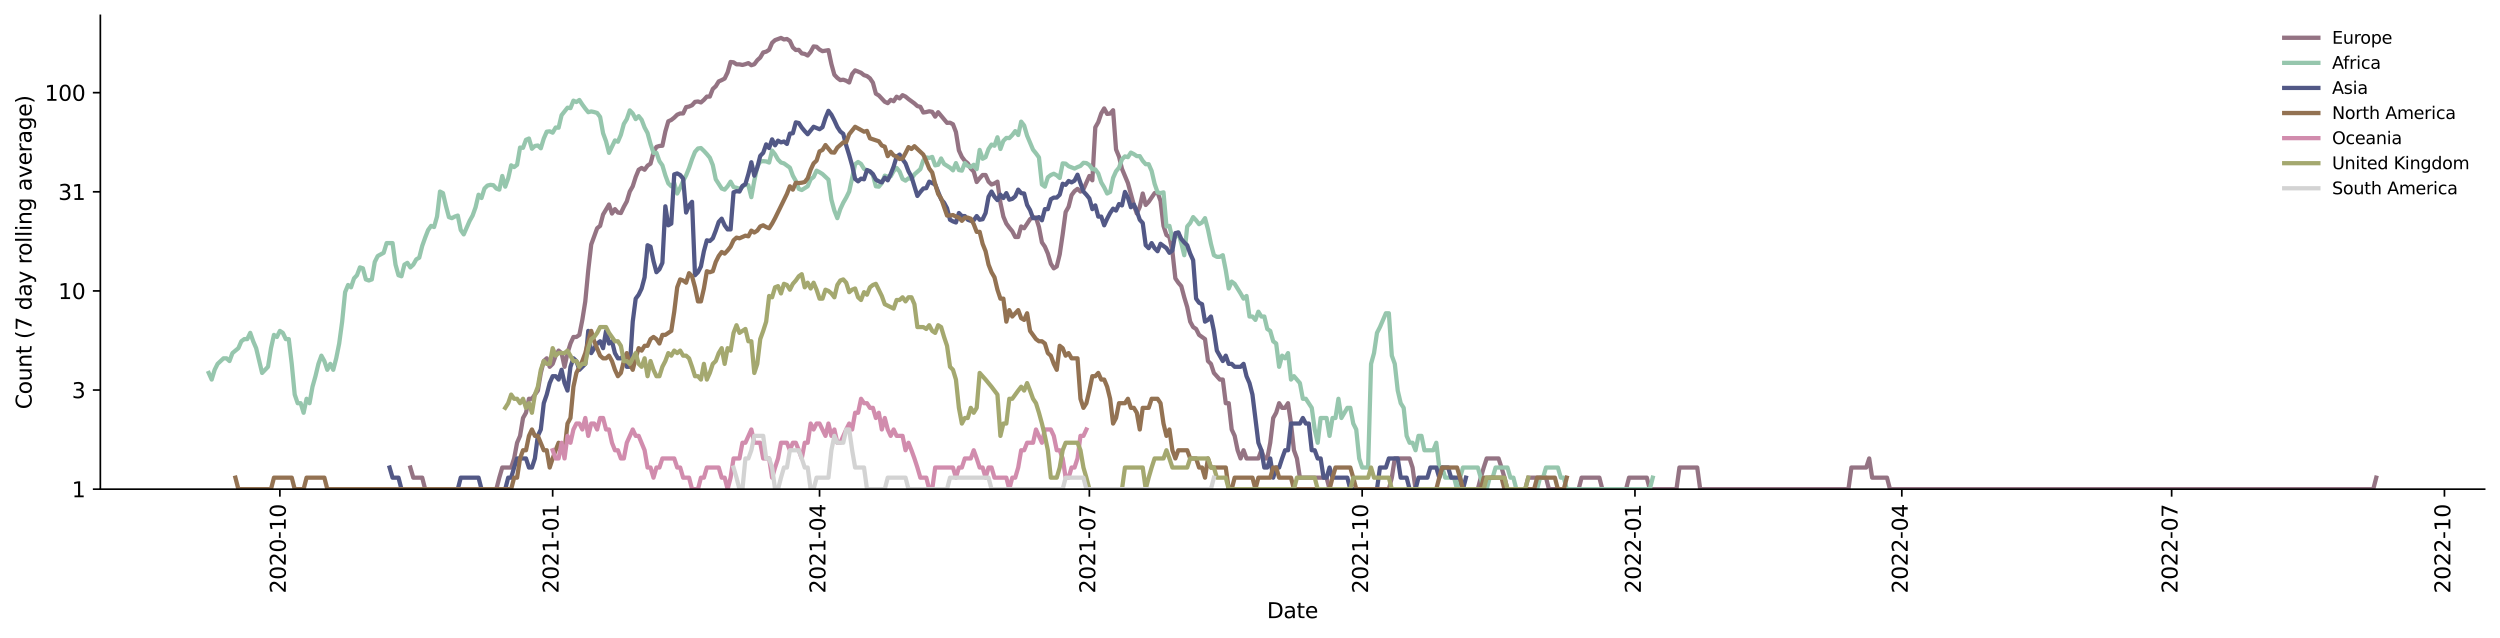 <?xml version="1.0" encoding="utf-8" standalone="no"?>
<!DOCTYPE svg PUBLIC "-//W3C//DTD SVG 1.1//EN"
  "http://www.w3.org/Graphics/SVG/1.1/DTD/svg11.dtd">
<svg xmlns:xlink="http://www.w3.org/1999/xlink" width="1170.166pt" height="298.621pt" viewBox="0 0 1170.166 298.621" xmlns="http://www.w3.org/2000/svg" version="1.1">
 <defs>
  <style type="text/css">*{stroke-linejoin: round; stroke-linecap: butt}</style>
 </defs>
 <g id="figure_1">
  <g id="patch_1">
   <path d="M 0 298.621 
L 1170.166 298.621 
L 1170.166 0 
L 0 0 
z
" style="fill: #ffffff"/>
  </g>
  <g id="axes_1">
   <g id="patch_2">
    <path d="M 46.966 228.96 
L 1162.966 228.96 
L 1162.966 7.2 
L 46.966 7.2 
z
" style="fill: #ffffff"/>
   </g>
   <g id="matplotlib.axis_1">
    <g id="xtick_1">
     <g id="line2d_1">
      <defs>
       <path id="m8647fe9061" d="M 0 0 
L 0 3.5 
" style="stroke: #000000; stroke-width: 0.8"/>
      </defs>
      <g>
       <use xlink:href="#m8647fe9061" x="131.002" y="228.96" style="stroke: #000000; stroke-width: 0.8"/>
      </g>
     </g>
     <g id="text_1">
      <!-- 2020-10 -->
      <g transform="translate(133.762 277.743)rotate(-90)scale(0.1 -0.1)">
       <defs>
        <path id="DejaVuSans-32" d="M 1228 531 
L 3431 531 
L 3431 0 
L 469 0 
L 469 531 
Q 828 903 1448 1529 
Q 2069 2156 2228 2338 
Q 2531 2678 2651 2914 
Q 2772 3150 2772 3378 
Q 2772 3750 2511 3984 
Q 2250 4219 1831 4219 
Q 1534 4219 1204 4116 
Q 875 4013 500 3803 
L 500 4441 
Q 881 4594 1212 4672 
Q 1544 4750 1819 4750 
Q 2544 4750 2975 4387 
Q 3406 4025 3406 3419 
Q 3406 3131 3298 2873 
Q 3191 2616 2906 2266 
Q 2828 2175 2409 1742 
Q 1991 1309 1228 531 
z
" transform="scale(0.016)"/>
        <path id="DejaVuSans-30" d="M 2034 4250 
Q 1547 4250 1301 3770 
Q 1056 3291 1056 2328 
Q 1056 1369 1301 889 
Q 1547 409 2034 409 
Q 2525 409 2770 889 
Q 3016 1369 3016 2328 
Q 3016 3291 2770 3770 
Q 2525 4250 2034 4250 
z
M 2034 4750 
Q 2819 4750 3233 4129 
Q 3647 3509 3647 2328 
Q 3647 1150 3233 529 
Q 2819 -91 2034 -91 
Q 1250 -91 836 529 
Q 422 1150 422 2328 
Q 422 3509 836 4129 
Q 1250 4750 2034 4750 
z
" transform="scale(0.016)"/>
        <path id="DejaVuSans-2d" d="M 313 2009 
L 1997 2009 
L 1997 1497 
L 313 1497 
L 313 2009 
z
" transform="scale(0.016)"/>
        <path id="DejaVuSans-31" d="M 794 531 
L 1825 531 
L 1825 4091 
L 703 3866 
L 703 4441 
L 1819 4666 
L 2450 4666 
L 2450 531 
L 3481 531 
L 3481 0 
L 794 0 
L 794 531 
z
" transform="scale(0.016)"/>
       </defs>
       <use xlink:href="#DejaVuSans-32"/>
       <use xlink:href="#DejaVuSans-30" x="63.623"/>
       <use xlink:href="#DejaVuSans-32" x="127.246"/>
       <use xlink:href="#DejaVuSans-30" x="190.869"/>
       <use xlink:href="#DejaVuSans-2d" x="254.492"/>
       <use xlink:href="#DejaVuSans-31" x="290.576"/>
       <use xlink:href="#DejaVuSans-30" x="354.199"/>
      </g>
     </g>
    </g>
    <g id="xtick_2">
     <g id="line2d_2">
      <g>
       <use xlink:href="#m8647fe9061" x="258.688" y="228.96" style="stroke: #000000; stroke-width: 0.8"/>
      </g>
     </g>
     <g id="text_2">
      <!-- 2021-01 -->
      <g transform="translate(261.447 277.743)rotate(-90)scale(0.1 -0.1)">
       <use xlink:href="#DejaVuSans-32"/>
       <use xlink:href="#DejaVuSans-30" x="63.623"/>
       <use xlink:href="#DejaVuSans-32" x="127.246"/>
       <use xlink:href="#DejaVuSans-31" x="190.869"/>
       <use xlink:href="#DejaVuSans-2d" x="254.492"/>
       <use xlink:href="#DejaVuSans-30" x="290.576"/>
       <use xlink:href="#DejaVuSans-31" x="354.199"/>
      </g>
     </g>
    </g>
    <g id="xtick_3">
     <g id="line2d_3">
      <g>
       <use xlink:href="#m8647fe9061" x="383.598" y="228.96" style="stroke: #000000; stroke-width: 0.8"/>
      </g>
     </g>
     <g id="text_3">
      <!-- 2021-04 -->
      <g transform="translate(386.357 277.743)rotate(-90)scale(0.1 -0.1)">
       <defs>
        <path id="DejaVuSans-34" d="M 2419 4116 
L 825 1625 
L 2419 1625 
L 2419 4116 
z
M 2253 4666 
L 3047 4666 
L 3047 1625 
L 3713 1625 
L 3713 1100 
L 3047 1100 
L 3047 0 
L 2419 0 
L 2419 1100 
L 313 1100 
L 313 1709 
L 2253 4666 
z
" transform="scale(0.016)"/>
       </defs>
       <use xlink:href="#DejaVuSans-32"/>
       <use xlink:href="#DejaVuSans-30" x="63.623"/>
       <use xlink:href="#DejaVuSans-32" x="127.246"/>
       <use xlink:href="#DejaVuSans-31" x="190.869"/>
       <use xlink:href="#DejaVuSans-2d" x="254.492"/>
       <use xlink:href="#DejaVuSans-30" x="290.576"/>
       <use xlink:href="#DejaVuSans-34" x="354.199"/>
      </g>
     </g>
    </g>
    <g id="xtick_4">
     <g id="line2d_4">
      <g>
       <use xlink:href="#m8647fe9061" x="509.895" y="228.96" style="stroke: #000000; stroke-width: 0.8"/>
      </g>
     </g>
     <g id="text_4">
      <!-- 2021-07 -->
      <g transform="translate(512.655 277.743)rotate(-90)scale(0.1 -0.1)">
       <defs>
        <path id="DejaVuSans-37" d="M 525 4666 
L 3525 4666 
L 3525 4397 
L 1831 0 
L 1172 0 
L 2766 4134 
L 525 4134 
L 525 4666 
z
" transform="scale(0.016)"/>
       </defs>
       <use xlink:href="#DejaVuSans-32"/>
       <use xlink:href="#DejaVuSans-30" x="63.623"/>
       <use xlink:href="#DejaVuSans-32" x="127.246"/>
       <use xlink:href="#DejaVuSans-31" x="190.869"/>
       <use xlink:href="#DejaVuSans-2d" x="254.492"/>
       <use xlink:href="#DejaVuSans-30" x="290.576"/>
       <use xlink:href="#DejaVuSans-37" x="354.199"/>
      </g>
     </g>
    </g>
    <g id="xtick_5">
     <g id="line2d_5">
      <g>
       <use xlink:href="#m8647fe9061" x="637.581" y="228.96" style="stroke: #000000; stroke-width: 0.8"/>
      </g>
     </g>
     <g id="text_5">
      <!-- 2021-10 -->
      <g transform="translate(640.34 277.743)rotate(-90)scale(0.1 -0.1)">
       <use xlink:href="#DejaVuSans-32"/>
       <use xlink:href="#DejaVuSans-30" x="63.623"/>
       <use xlink:href="#DejaVuSans-32" x="127.246"/>
       <use xlink:href="#DejaVuSans-31" x="190.869"/>
       <use xlink:href="#DejaVuSans-2d" x="254.492"/>
       <use xlink:href="#DejaVuSans-31" x="290.576"/>
       <use xlink:href="#DejaVuSans-30" x="354.199"/>
      </g>
     </g>
    </g>
    <g id="xtick_6">
     <g id="line2d_6">
      <g>
       <use xlink:href="#m8647fe9061" x="765.267" y="228.96" style="stroke: #000000; stroke-width: 0.8"/>
      </g>
     </g>
     <g id="text_6">
      <!-- 2022-01 -->
      <g transform="translate(768.026 277.743)rotate(-90)scale(0.1 -0.1)">
       <use xlink:href="#DejaVuSans-32"/>
       <use xlink:href="#DejaVuSans-30" x="63.623"/>
       <use xlink:href="#DejaVuSans-32" x="127.246"/>
       <use xlink:href="#DejaVuSans-32" x="190.869"/>
       <use xlink:href="#DejaVuSans-2d" x="254.492"/>
       <use xlink:href="#DejaVuSans-30" x="290.576"/>
       <use xlink:href="#DejaVuSans-31" x="354.199"/>
      </g>
     </g>
    </g>
    <g id="xtick_7">
     <g id="line2d_7">
      <g>
       <use xlink:href="#m8647fe9061" x="890.176" y="228.96" style="stroke: #000000; stroke-width: 0.8"/>
      </g>
     </g>
     <g id="text_7">
      <!-- 2022-04 -->
      <g transform="translate(892.936 277.743)rotate(-90)scale(0.1 -0.1)">
       <use xlink:href="#DejaVuSans-32"/>
       <use xlink:href="#DejaVuSans-30" x="63.623"/>
       <use xlink:href="#DejaVuSans-32" x="127.246"/>
       <use xlink:href="#DejaVuSans-32" x="190.869"/>
       <use xlink:href="#DejaVuSans-2d" x="254.492"/>
       <use xlink:href="#DejaVuSans-30" x="290.576"/>
       <use xlink:href="#DejaVuSans-34" x="354.199"/>
      </g>
     </g>
    </g>
    <g id="xtick_8">
     <g id="line2d_8">
      <g>
       <use xlink:href="#m8647fe9061" x="1016.474" y="228.96" style="stroke: #000000; stroke-width: 0.8"/>
      </g>
     </g>
     <g id="text_8">
      <!-- 2022-07 -->
      <g transform="translate(1019.234 277.743)rotate(-90)scale(0.1 -0.1)">
       <use xlink:href="#DejaVuSans-32"/>
       <use xlink:href="#DejaVuSans-30" x="63.623"/>
       <use xlink:href="#DejaVuSans-32" x="127.246"/>
       <use xlink:href="#DejaVuSans-32" x="190.869"/>
       <use xlink:href="#DejaVuSans-2d" x="254.492"/>
       <use xlink:href="#DejaVuSans-30" x="290.576"/>
       <use xlink:href="#DejaVuSans-37" x="354.199"/>
      </g>
     </g>
    </g>
    <g id="xtick_9">
     <g id="line2d_9">
      <g>
       <use xlink:href="#m8647fe9061" x="1144.16" y="228.96" style="stroke: #000000; stroke-width: 0.8"/>
      </g>
     </g>
     <g id="text_9">
      <!-- 2022-10 -->
      <g transform="translate(1146.919 277.743)rotate(-90)scale(0.1 -0.1)">
       <use xlink:href="#DejaVuSans-32"/>
       <use xlink:href="#DejaVuSans-30" x="63.623"/>
       <use xlink:href="#DejaVuSans-32" x="127.246"/>
       <use xlink:href="#DejaVuSans-32" x="190.869"/>
       <use xlink:href="#DejaVuSans-2d" x="254.492"/>
       <use xlink:href="#DejaVuSans-31" x="290.576"/>
       <use xlink:href="#DejaVuSans-30" x="354.199"/>
      </g>
     </g>
    </g>
    <g id="text_10">
     <!-- Date -->
     <g transform="translate(593.015 289.341)scale(0.1 -0.1)">
      <defs>
       <path id="DejaVuSans-44" d="M 1259 4147 
L 1259 519 
L 2022 519 
Q 2988 519 3436 956 
Q 3884 1394 3884 2338 
Q 3884 3275 3436 3711 
Q 2988 4147 2022 4147 
L 1259 4147 
z
M 628 4666 
L 1925 4666 
Q 3281 4666 3915 4102 
Q 4550 3538 4550 2338 
Q 4550 1131 3912 565 
Q 3275 0 1925 0 
L 628 0 
L 628 4666 
z
" transform="scale(0.016)"/>
       <path id="DejaVuSans-61" d="M 2194 1759 
Q 1497 1759 1228 1600 
Q 959 1441 959 1056 
Q 959 750 1161 570 
Q 1363 391 1709 391 
Q 2188 391 2477 730 
Q 2766 1069 2766 1631 
L 2766 1759 
L 2194 1759 
z
M 3341 1997 
L 3341 0 
L 2766 0 
L 2766 531 
Q 2569 213 2275 61 
Q 1981 -91 1556 -91 
Q 1019 -91 701 211 
Q 384 513 384 1019 
Q 384 1609 779 1909 
Q 1175 2209 1959 2209 
L 2766 2209 
L 2766 2266 
Q 2766 2663 2505 2880 
Q 2244 3097 1772 3097 
Q 1472 3097 1187 3025 
Q 903 2953 641 2809 
L 641 3341 
Q 956 3463 1253 3523 
Q 1550 3584 1831 3584 
Q 2591 3584 2966 3190 
Q 3341 2797 3341 1997 
z
" transform="scale(0.016)"/>
       <path id="DejaVuSans-74" d="M 1172 4494 
L 1172 3500 
L 2356 3500 
L 2356 3053 
L 1172 3053 
L 1172 1153 
Q 1172 725 1289 603 
Q 1406 481 1766 481 
L 2356 481 
L 2356 0 
L 1766 0 
Q 1100 0 847 248 
Q 594 497 594 1153 
L 594 3053 
L 172 3053 
L 172 3500 
L 594 3500 
L 594 4494 
L 1172 4494 
z
" transform="scale(0.016)"/>
       <path id="DejaVuSans-65" d="M 3597 1894 
L 3597 1613 
L 953 1613 
Q 991 1019 1311 708 
Q 1631 397 2203 397 
Q 2534 397 2845 478 
Q 3156 559 3463 722 
L 3463 178 
Q 3153 47 2828 -22 
Q 2503 -91 2169 -91 
Q 1331 -91 842 396 
Q 353 884 353 1716 
Q 353 2575 817 3079 
Q 1281 3584 2069 3584 
Q 2775 3584 3186 3129 
Q 3597 2675 3597 1894 
z
M 3022 2063 
Q 3016 2534 2758 2815 
Q 2500 3097 2075 3097 
Q 1594 3097 1305 2825 
Q 1016 2553 972 2059 
L 3022 2063 
z
" transform="scale(0.016)"/>
      </defs>
      <use xlink:href="#DejaVuSans-44"/>
      <use xlink:href="#DejaVuSans-61" x="77.002"/>
      <use xlink:href="#DejaVuSans-74" x="138.281"/>
      <use xlink:href="#DejaVuSans-65" x="177.49"/>
     </g>
    </g>
   </g>
   <g id="matplotlib.axis_2">
    <g id="ytick_1">
     <g id="line2d_10">
      <defs>
       <path id="m4a7f804bd4" d="M 0 0 
L -3.5 0 
" style="stroke: #000000; stroke-width: 0.8"/>
      </defs>
      <g>
       <use xlink:href="#m4a7f804bd4" x="46.966" y="228.96" style="stroke: #000000; stroke-width: 0.8"/>
      </g>
     </g>
     <g id="text_11">
      <!-- 1 -->
      <g transform="translate(33.603 232.759)scale(0.1 -0.1)">
       <use xlink:href="#DejaVuSans-31"/>
      </g>
     </g>
    </g>
    <g id="ytick_2">
     <g id="line2d_11">
      <g>
       <use xlink:href="#m4a7f804bd4" x="46.966" y="182.566" style="stroke: #000000; stroke-width: 0.8"/>
      </g>
     </g>
     <g id="text_12">
      <!-- 3 -->
      <g transform="translate(33.603 186.365)scale(0.1 -0.1)">
       <defs>
        <path id="DejaVuSans-33" d="M 2597 2516 
Q 3050 2419 3304 2112 
Q 3559 1806 3559 1356 
Q 3559 666 3084 287 
Q 2609 -91 1734 -91 
Q 1441 -91 1130 -33 
Q 819 25 488 141 
L 488 750 
Q 750 597 1062 519 
Q 1375 441 1716 441 
Q 2309 441 2620 675 
Q 2931 909 2931 1356 
Q 2931 1769 2642 2001 
Q 2353 2234 1838 2234 
L 1294 2234 
L 1294 2753 
L 1863 2753 
Q 2328 2753 2575 2939 
Q 2822 3125 2822 3475 
Q 2822 3834 2567 4026 
Q 2313 4219 1838 4219 
Q 1578 4219 1281 4162 
Q 984 4106 628 3988 
L 628 4550 
Q 988 4650 1302 4700 
Q 1616 4750 1894 4750 
Q 2613 4750 3031 4423 
Q 3450 4097 3450 3541 
Q 3450 3153 3228 2886 
Q 3006 2619 2597 2516 
z
" transform="scale(0.016)"/>
       </defs>
       <use xlink:href="#DejaVuSans-33"/>
      </g>
     </g>
    </g>
    <g id="ytick_3">
     <g id="line2d_12">
      <g>
       <use xlink:href="#m4a7f804bd4" x="46.966" y="136.171" style="stroke: #000000; stroke-width: 0.8"/>
      </g>
     </g>
     <g id="text_13">
      <!-- 10 -->
      <g transform="translate(27.241 139.97)scale(0.1 -0.1)">
       <use xlink:href="#DejaVuSans-31"/>
       <use xlink:href="#DejaVuSans-30" x="63.623"/>
      </g>
     </g>
    </g>
    <g id="ytick_4">
     <g id="line2d_13">
      <g>
       <use xlink:href="#m4a7f804bd4" x="46.966" y="89.777" style="stroke: #000000; stroke-width: 0.8"/>
      </g>
     </g>
     <g id="text_14">
      <!-- 31 -->
      <g transform="translate(27.241 93.576)scale(0.1 -0.1)">
       <use xlink:href="#DejaVuSans-33"/>
       <use xlink:href="#DejaVuSans-31" x="63.623"/>
      </g>
     </g>
    </g>
    <g id="ytick_5">
     <g id="line2d_14">
      <g>
       <use xlink:href="#m4a7f804bd4" x="46.966" y="43.382" style="stroke: #000000; stroke-width: 0.8"/>
      </g>
     </g>
     <g id="text_15">
      <!-- 100 -->
      <g transform="translate(20.878 47.181)scale(0.1 -0.1)">
       <use xlink:href="#DejaVuSans-31"/>
       <use xlink:href="#DejaVuSans-30" x="63.623"/>
       <use xlink:href="#DejaVuSans-30" x="127.246"/>
      </g>
     </g>
    </g>
    <g id="text_16">
     <!-- Count (7 day rolling average) -->
     <g transform="translate(14.798 191.548)rotate(-90)scale(0.1 -0.1)">
      <defs>
       <path id="DejaVuSans-43" d="M 4122 4306 
L 4122 3641 
Q 3803 3938 3442 4084 
Q 3081 4231 2675 4231 
Q 1875 4231 1450 3742 
Q 1025 3253 1025 2328 
Q 1025 1406 1450 917 
Q 1875 428 2675 428 
Q 3081 428 3442 575 
Q 3803 722 4122 1019 
L 4122 359 
Q 3791 134 3420 21 
Q 3050 -91 2638 -91 
Q 1578 -91 968 557 
Q 359 1206 359 2328 
Q 359 3453 968 4101 
Q 1578 4750 2638 4750 
Q 3056 4750 3426 4639 
Q 3797 4528 4122 4306 
z
" transform="scale(0.016)"/>
       <path id="DejaVuSans-6f" d="M 1959 3097 
Q 1497 3097 1228 2736 
Q 959 2375 959 1747 
Q 959 1119 1226 758 
Q 1494 397 1959 397 
Q 2419 397 2687 759 
Q 2956 1122 2956 1747 
Q 2956 2369 2687 2733 
Q 2419 3097 1959 3097 
z
M 1959 3584 
Q 2709 3584 3137 3096 
Q 3566 2609 3566 1747 
Q 3566 888 3137 398 
Q 2709 -91 1959 -91 
Q 1206 -91 779 398 
Q 353 888 353 1747 
Q 353 2609 779 3096 
Q 1206 3584 1959 3584 
z
" transform="scale(0.016)"/>
       <path id="DejaVuSans-75" d="M 544 1381 
L 544 3500 
L 1119 3500 
L 1119 1403 
Q 1119 906 1312 657 
Q 1506 409 1894 409 
Q 2359 409 2629 706 
Q 2900 1003 2900 1516 
L 2900 3500 
L 3475 3500 
L 3475 0 
L 2900 0 
L 2900 538 
Q 2691 219 2414 64 
Q 2138 -91 1772 -91 
Q 1169 -91 856 284 
Q 544 659 544 1381 
z
M 1991 3584 
L 1991 3584 
z
" transform="scale(0.016)"/>
       <path id="DejaVuSans-6e" d="M 3513 2113 
L 3513 0 
L 2938 0 
L 2938 2094 
Q 2938 2591 2744 2837 
Q 2550 3084 2163 3084 
Q 1697 3084 1428 2787 
Q 1159 2491 1159 1978 
L 1159 0 
L 581 0 
L 581 3500 
L 1159 3500 
L 1159 2956 
Q 1366 3272 1645 3428 
Q 1925 3584 2291 3584 
Q 2894 3584 3203 3211 
Q 3513 2838 3513 2113 
z
" transform="scale(0.016)"/>
       <path id="DejaVuSans-20" transform="scale(0.016)"/>
       <path id="DejaVuSans-28" d="M 1984 4856 
Q 1566 4138 1362 3434 
Q 1159 2731 1159 2009 
Q 1159 1288 1364 580 
Q 1569 -128 1984 -844 
L 1484 -844 
Q 1016 -109 783 600 
Q 550 1309 550 2009 
Q 550 2706 781 3412 
Q 1013 4119 1484 4856 
L 1984 4856 
z
" transform="scale(0.016)"/>
       <path id="DejaVuSans-64" d="M 2906 2969 
L 2906 4863 
L 3481 4863 
L 3481 0 
L 2906 0 
L 2906 525 
Q 2725 213 2448 61 
Q 2172 -91 1784 -91 
Q 1150 -91 751 415 
Q 353 922 353 1747 
Q 353 2572 751 3078 
Q 1150 3584 1784 3584 
Q 2172 3584 2448 3432 
Q 2725 3281 2906 2969 
z
M 947 1747 
Q 947 1113 1208 752 
Q 1469 391 1925 391 
Q 2381 391 2643 752 
Q 2906 1113 2906 1747 
Q 2906 2381 2643 2742 
Q 2381 3103 1925 3103 
Q 1469 3103 1208 2742 
Q 947 2381 947 1747 
z
" transform="scale(0.016)"/>
       <path id="DejaVuSans-79" d="M 2059 -325 
Q 1816 -950 1584 -1140 
Q 1353 -1331 966 -1331 
L 506 -1331 
L 506 -850 
L 844 -850 
Q 1081 -850 1212 -737 
Q 1344 -625 1503 -206 
L 1606 56 
L 191 3500 
L 800 3500 
L 1894 763 
L 2988 3500 
L 3597 3500 
L 2059 -325 
z
" transform="scale(0.016)"/>
       <path id="DejaVuSans-72" d="M 2631 2963 
Q 2534 3019 2420 3045 
Q 2306 3072 2169 3072 
Q 1681 3072 1420 2755 
Q 1159 2438 1159 1844 
L 1159 0 
L 581 0 
L 581 3500 
L 1159 3500 
L 1159 2956 
Q 1341 3275 1631 3429 
Q 1922 3584 2338 3584 
Q 2397 3584 2469 3576 
Q 2541 3569 2628 3553 
L 2631 2963 
z
" transform="scale(0.016)"/>
       <path id="DejaVuSans-6c" d="M 603 4863 
L 1178 4863 
L 1178 0 
L 603 0 
L 603 4863 
z
" transform="scale(0.016)"/>
       <path id="DejaVuSans-69" d="M 603 3500 
L 1178 3500 
L 1178 0 
L 603 0 
L 603 3500 
z
M 603 4863 
L 1178 4863 
L 1178 4134 
L 603 4134 
L 603 4863 
z
" transform="scale(0.016)"/>
       <path id="DejaVuSans-67" d="M 2906 1791 
Q 2906 2416 2648 2759 
Q 2391 3103 1925 3103 
Q 1463 3103 1205 2759 
Q 947 2416 947 1791 
Q 947 1169 1205 825 
Q 1463 481 1925 481 
Q 2391 481 2648 825 
Q 2906 1169 2906 1791 
z
M 3481 434 
Q 3481 -459 3084 -895 
Q 2688 -1331 1869 -1331 
Q 1566 -1331 1297 -1286 
Q 1028 -1241 775 -1147 
L 775 -588 
Q 1028 -725 1275 -790 
Q 1522 -856 1778 -856 
Q 2344 -856 2625 -561 
Q 2906 -266 2906 331 
L 2906 616 
Q 2728 306 2450 153 
Q 2172 0 1784 0 
Q 1141 0 747 490 
Q 353 981 353 1791 
Q 353 2603 747 3093 
Q 1141 3584 1784 3584 
Q 2172 3584 2450 3431 
Q 2728 3278 2906 2969 
L 2906 3500 
L 3481 3500 
L 3481 434 
z
" transform="scale(0.016)"/>
       <path id="DejaVuSans-76" d="M 191 3500 
L 800 3500 
L 1894 563 
L 2988 3500 
L 3597 3500 
L 2284 0 
L 1503 0 
L 191 3500 
z
" transform="scale(0.016)"/>
       <path id="DejaVuSans-29" d="M 513 4856 
L 1013 4856 
Q 1481 4119 1714 3412 
Q 1947 2706 1947 2009 
Q 1947 1309 1714 600 
Q 1481 -109 1013 -844 
L 513 -844 
Q 928 -128 1133 580 
Q 1338 1288 1338 2009 
Q 1338 2731 1133 3434 
Q 928 4138 513 4856 
z
" transform="scale(0.016)"/>
      </defs>
      <use xlink:href="#DejaVuSans-43"/>
      <use xlink:href="#DejaVuSans-6f" x="69.824"/>
      <use xlink:href="#DejaVuSans-75" x="131.006"/>
      <use xlink:href="#DejaVuSans-6e" x="194.385"/>
      <use xlink:href="#DejaVuSans-74" x="257.764"/>
      <use xlink:href="#DejaVuSans-20" x="296.973"/>
      <use xlink:href="#DejaVuSans-28" x="328.76"/>
      <use xlink:href="#DejaVuSans-37" x="367.773"/>
      <use xlink:href="#DejaVuSans-20" x="431.396"/>
      <use xlink:href="#DejaVuSans-64" x="463.184"/>
      <use xlink:href="#DejaVuSans-61" x="526.66"/>
      <use xlink:href="#DejaVuSans-79" x="587.939"/>
      <use xlink:href="#DejaVuSans-20" x="647.119"/>
      <use xlink:href="#DejaVuSans-72" x="678.906"/>
      <use xlink:href="#DejaVuSans-6f" x="717.77"/>
      <use xlink:href="#DejaVuSans-6c" x="778.951"/>
      <use xlink:href="#DejaVuSans-6c" x="806.734"/>
      <use xlink:href="#DejaVuSans-69" x="834.518"/>
      <use xlink:href="#DejaVuSans-6e" x="862.301"/>
      <use xlink:href="#DejaVuSans-67" x="925.68"/>
      <use xlink:href="#DejaVuSans-20" x="989.156"/>
      <use xlink:href="#DejaVuSans-61" x="1020.943"/>
      <use xlink:href="#DejaVuSans-76" x="1082.223"/>
      <use xlink:href="#DejaVuSans-65" x="1141.402"/>
      <use xlink:href="#DejaVuSans-72" x="1202.926"/>
      <use xlink:href="#DejaVuSans-61" x="1244.039"/>
      <use xlink:href="#DejaVuSans-67" x="1305.318"/>
      <use xlink:href="#DejaVuSans-65" x="1368.795"/>
      <use xlink:href="#DejaVuSans-29" x="1430.318"/>
     </g>
    </g>
   </g>
   <g id="line2d_15">
    <path d="M 192.069 218.833 
L 193.457 223.579 
L 197.621 223.579 
L 199.009 228.96 
L 232.318 228.96 
L 233.706 223.579 
L 235.094 218.833 
L 239.257 218.833 
L 240.645 214.587 
L 242.033 207.24 
L 243.421 204.014 
L 244.809 195.647 
L 246.197 193.204 
L 247.585 186.655 
L 248.973 186.655 
L 251.748 182.814 
L 253.136 174.561 
L 254.524 168.994 
L 255.912 167.714 
L 257.3 171.681 
L 258.688 170.315 
L 260.076 166.474 
L 261.464 164.103 
L 262.851 165.271 
L 264.239 171.681 
L 265.627 165.271 
L 267.015 160.789 
L 268.403 157.727 
L 269.791 157.727 
L 271.179 156.756 
L 272.567 149.73 
L 273.955 141.062 
L 275.342 126.494 
L 276.73 114.451 
L 279.506 106.825 
L 280.894 105.728 
L 282.282 100.415 
L 285.058 95.721 
L 286.446 99.943 
L 287.833 97.888 
L 289.221 99.478 
L 290.609 99.71 
L 291.997 96.79 
L 293.385 94.271 
L 294.773 89.66 
L 296.161 87.196 
L 297.549 82.831 
L 298.937 79.452 
L 300.324 78.615 
L 301.712 79.452 
L 303.1 77.526 
L 304.488 76.597 
L 305.876 71.314 
L 307.264 68.75 
L 308.652 68.32 
L 310.04 68.213 
L 311.428 61.547 
L 312.815 56.78 
L 314.203 56.143 
L 315.591 55.052 
L 316.979 53.691 
L 318.367 53.1 
L 319.755 53.1 
L 321.143 50.135 
L 322.531 49.864 
L 323.918 49.26 
L 325.306 47.692 
L 326.694 47.5 
L 328.082 47.949 
L 329.47 46.742 
L 330.858 45.207 
L 332.246 45.207 
L 333.634 41.636 
L 335.022 40.388 
L 336.409 38.102 
L 337.797 37.501 
L 339.185 36.761 
L 340.573 33.887 
L 341.961 29.009 
L 343.349 29.17 
L 344.737 30.112 
L 346.125 30.112 
L 347.513 30.403 
L 348.9 30.029 
L 350.288 29.536 
L 351.676 30.528 
L 353.064 30.071 
L 354.452 28.211 
L 355.84 26.928 
L 357.228 24.55 
L 358.616 24.191 
L 360.004 23.307 
L 361.391 20.049 
L 362.779 18.779 
L 365.555 17.76 
L 366.943 18.467 
L 368.331 18.251 
L 369.719 19.156 
L 371.107 22.203 
L 372.495 23.412 
L 373.882 23.342 
L 375.27 24.985 
L 376.658 25.241 
L 378.046 25.982 
L 379.434 24.298 
L 380.822 21.729 
L 382.21 21.898 
L 383.598 23.202 
L 384.986 23.941 
L 387.761 23.482 
L 389.149 29.988 
L 390.537 34.993 
L 391.925 36.469 
L 393.313 37.501 
L 394.701 37.302 
L 396.089 37.8 
L 397.477 38.61 
L 398.864 34.621 
L 400.252 32.943 
L 403.028 34.069 
L 404.416 35.181 
L 405.804 35.606 
L 407.192 36.664 
L 408.58 38.713 
L 409.967 43.845 
L 411.355 44.669 
L 414.131 47.628 
L 415.519 48.273 
L 416.907 46.742 
L 418.295 47.373 
L 419.683 45.268 
L 421.071 46.06 
L 422.458 44.55 
L 423.846 45.207 
L 425.234 46.369 
L 428.01 48.403 
L 429.398 49.661 
L 430.786 49.999 
L 432.174 52.663 
L 433.562 52.446 
L 434.949 52.087 
L 436.337 52.374 
L 437.725 54.593 
L 439.113 52.518 
L 443.277 57.509 
L 444.665 57.428 
L 446.053 58.169 
L 447.44 61.819 
L 448.828 70.404 
L 450.216 73.442 
L 451.604 75.305 
L 452.992 76.466 
L 454.38 78.892 
L 455.768 80.307 
L 457.156 85.197 
L 458.544 83.448 
L 459.931 81.922 
L 461.319 81.922 
L 462.707 85.035 
L 464.095 86.351 
L 465.483 85.852 
L 466.871 85.035 
L 468.259 94.886 
L 469.647 101.374 
L 471.035 104.661 
L 472.422 106.548 
L 473.81 108.239 
L 475.198 110.916 
L 476.586 110.916 
L 477.974 105.999 
L 479.362 106.825 
L 482.138 102.607 
L 483.526 101.618 
L 484.913 101.863 
L 486.301 106.273 
L 487.689 113.456 
L 489.077 115.471 
L 490.465 118.697 
L 491.853 123.443 
L 493.241 125.598 
L 494.629 124.722 
L 496.016 119.071 
L 497.404 109.704 
L 498.792 99.247 
L 500.18 96.79 
L 501.568 91.328 
L 502.956 89.479 
L 504.344 88.409 
L 505.732 89.66 
L 507.12 88.585 
L 509.895 82.374 
L 511.283 84.393 
L 512.671 59.606 
L 514.059 57.184 
L 515.447 53.1 
L 516.835 50.752 
L 518.223 53.321 
L 519.611 53.174 
L 520.998 51.59 
L 522.386 69.956 
L 523.774 73.321 
L 525.162 79.032 
L 527.938 85.688 
L 530.714 95.933 
L 532.102 99.943 
L 533.489 96.79 
L 534.877 90.578 
L 536.265 95.933 
L 537.653 94.475 
L 540.429 90.393 
L 541.817 90.025 
L 543.205 94.068 
L 544.593 105.728 
L 545.98 110.004 
L 547.368 110.916 
L 548.756 117.592 
L 550.144 130.289 
L 551.532 132.33 
L 552.92 133.932 
L 554.308 139.157 
L 555.696 143.749 
L 557.084 150.544 
L 558.471 153.09 
L 559.859 153.976 
L 561.247 156.756 
L 564.023 158.722 
L 565.411 168.994 
L 566.799 170.315 
L 568.187 174.561 
L 570.962 177.662 
L 572.35 177.662 
L 573.738 188.722 
L 575.126 188.722 
L 576.514 201.028 
L 577.902 204.014 
L 579.29 210.746 
L 580.678 214.587 
L 582.065 210.746 
L 583.453 214.587 
L 589.005 214.587 
L 590.393 210.746 
L 591.781 214.587 
L 593.169 214.587 
L 594.556 207.24 
L 595.944 195.647 
L 597.332 193.204 
L 598.72 188.722 
L 600.108 190.9 
L 601.496 190.9 
L 602.884 188.722 
L 604.272 198.247 
L 605.66 210.746 
L 607.047 214.587 
L 608.435 223.579 
L 620.926 223.579 
L 622.314 228.96 
L 650.072 228.96 
L 651.46 223.579 
L 652.848 214.587 
L 659.787 214.587 
L 661.175 218.833 
L 662.563 228.96 
L 691.709 228.96 
L 693.096 223.579 
L 694.484 218.833 
L 695.872 214.587 
L 701.424 214.587 
L 702.812 218.833 
L 704.2 223.579 
L 705.587 228.96 
L 713.915 228.96 
L 715.303 223.579 
L 723.63 223.579 
L 725.018 228.96 
L 738.897 228.96 
L 740.285 223.579 
L 748.612 223.579 
L 750 228.96 
L 761.103 228.96 
L 762.491 223.579 
L 770.818 223.579 
L 772.206 228.96 
L 784.697 228.96 
L 786.085 218.833 
L 794.412 218.833 
L 795.8 228.96 
L 865.194 228.96 
L 866.582 218.833 
L 873.522 218.833 
L 874.91 214.587 
L 876.298 223.579 
L 883.237 223.579 
L 884.625 228.96 
L 1110.85 228.96 
L 1112.238 223.579 
L 1112.238 223.579 
" clip-path="url(#p649506aaa2)" style="fill: none; stroke: #947383; stroke-width: 2; stroke-linecap: square"/>
   </g>
   <g id="line2d_16">
    <path d="M 97.693 174.561 
L 99.081 177.662 
L 100.469 173.095 
L 101.857 170.315 
L 104.632 167.714 
L 106.02 167.714 
L 107.408 168.994 
L 108.796 165.271 
L 111.572 162.968 
L 112.96 159.743 
L 114.348 158.722 
L 115.735 158.722 
L 117.123 155.808 
L 118.511 159.743 
L 119.899 162.968 
L 122.675 174.561 
L 125.451 171.681 
L 126.839 162.968 
L 128.226 156.756 
L 129.614 157.727 
L 131.002 154.882 
L 132.39 155.808 
L 133.778 158.722 
L 135.166 158.722 
L 136.554 170.315 
L 137.942 184.688 
L 139.33 188.722 
L 140.717 188.722 
L 142.105 193.204 
L 143.493 186.655 
L 144.881 188.722 
L 146.269 181.022 
L 147.657 176.082 
L 149.045 170.315 
L 150.433 166.474 
L 151.82 168.994 
L 153.208 173.095 
L 154.596 170.315 
L 155.984 173.095 
L 157.372 167.714 
L 158.76 160.789 
L 160.148 150.544 
L 161.536 136.751 
L 162.924 133.391 
L 164.311 134.48 
L 165.699 130.289 
L 167.087 128.824 
L 168.475 125.158 
L 169.863 125.598 
L 171.251 130.79 
L 172.639 131.297 
L 174.027 130.79 
L 175.415 122.612 
L 176.802 119.832 
L 179.578 118.325 
L 180.966 113.785 
L 183.742 113.785 
L 185.13 123.865 
L 186.518 128.824 
L 187.906 129.307 
L 189.293 123.865 
L 190.681 123.025 
L 192.069 125.158 
L 193.457 123.865 
L 194.845 121.397 
L 196.233 120.607 
L 197.621 115.128 
L 199.009 111.225 
L 200.397 107.667 
L 201.784 105.728 
L 203.172 106.273 
L 204.56 101.374 
L 205.948 89.66 
L 207.336 90.393 
L 208.724 96.359 
L 210.112 101.618 
L 211.5 102.109 
L 212.888 101.374 
L 214.275 100.892 
L 215.663 107.667 
L 217.051 109.704 
L 219.827 103.365 
L 221.215 100.892 
L 222.603 97.007 
L 223.991 91.139 
L 225.379 92.674 
L 226.766 88.234 
L 228.154 86.856 
L 229.542 86.518 
L 230.93 86.687 
L 232.318 88.234 
L 233.706 88.763 
L 235.094 82.374 
L 236.482 87.367 
L 237.869 83.448 
L 239.257 77.392 
L 240.645 78.204 
L 242.033 77.125 
L 243.421 69.075 
L 244.809 69.184 
L 246.197 65.433 
L 247.585 64.84 
L 248.973 69.623 
L 250.36 68.32 
L 251.748 68.107 
L 253.136 69.403 
L 254.524 64.84 
L 255.912 61.637 
L 257.3 61.457 
L 258.688 62.093 
L 260.076 59.693 
L 261.464 59.779 
L 262.851 53.915 
L 265.627 50.408 
L 267.015 50.614 
L 268.403 47.119 
L 269.791 47.756 
L 271.179 46.805 
L 272.567 48.928 
L 273.955 50.821 
L 275.342 52.518 
L 276.73 52.159 
L 278.118 52.446 
L 279.506 52.881 
L 280.894 54.745 
L 282.282 62.368 
L 283.67 66.135 
L 285.058 71.545 
L 287.833 65.732 
L 289.221 66.338 
L 290.609 63.113 
L 291.997 58.003 
L 293.385 55.75 
L 294.773 51.661 
L 296.161 53.1 
L 297.549 55.75 
L 298.937 54.366 
L 300.324 56.064 
L 301.712 59.693 
L 303.1 62.276 
L 304.488 67.369 
L 305.876 71.545 
L 307.264 71.545 
L 308.652 75.432 
L 310.04 77.392 
L 311.428 82.072 
L 312.815 85.852 
L 314.203 87.196 
L 315.591 85.688 
L 316.979 90.578 
L 318.367 87.885 
L 319.755 84.713 
L 321.143 82.072 
L 322.531 78.615 
L 323.918 74.55 
L 325.306 71.085 
L 326.694 69.513 
L 328.082 69.293 
L 329.47 70.629 
L 330.858 72.129 
L 332.246 73.808 
L 333.634 77.259 
L 335.022 83.918 
L 337.797 88.234 
L 339.185 88.763 
L 340.573 87.196 
L 341.961 85.035 
L 343.349 87.539 
L 344.737 87.885 
L 346.125 88.409 
L 348.9 86.351 
L 350.288 86.687 
L 351.676 92.285 
L 353.064 84.552 
L 354.452 78.067 
L 355.84 75.56 
L 357.228 75.432 
L 358.616 75.56 
L 360.004 76.075 
L 361.391 70.516 
L 362.779 72.246 
L 364.167 74.674 
L 365.555 76.075 
L 366.943 76.466 
L 369.719 78.478 
L 371.107 82.222 
L 372.495 84.713 
L 373.882 88.409 
L 375.27 88.941 
L 378.046 87.196 
L 379.434 83.918 
L 380.822 82.831 
L 382.21 79.877 
L 383.598 80.595 
L 384.986 81.475 
L 387.761 84.075 
L 389.149 93.465 
L 390.537 98.562 
L 391.925 102.109 
L 393.313 97.888 
L 394.701 94.886 
L 396.089 92.479 
L 397.477 89.66 
L 400.252 76.86 
L 401.64 75.817 
L 403.028 76.728 
L 404.416 79.032 
L 405.804 79.735 
L 407.192 80.307 
L 408.58 81.922 
L 409.967 87.196 
L 411.355 87.367 
L 412.743 85.688 
L 414.131 82.222 
L 415.519 82.678 
L 416.907 82.525 
L 418.295 80.02 
L 419.683 78.615 
L 421.071 80.307 
L 422.458 83.761 
L 423.846 84.552 
L 425.234 83.448 
L 426.622 83.761 
L 428.01 81.623 
L 430.786 79.171 
L 432.174 75.052 
L 433.562 73.686 
L 434.949 73.93 
L 436.337 73.442 
L 437.725 77.392 
L 439.113 77.125 
L 440.501 74.177 
L 441.889 76.728 
L 444.665 78.478 
L 446.053 79.735 
L 447.44 76.335 
L 448.828 79.593 
L 450.216 79.877 
L 451.604 76.335 
L 452.992 77.661 
L 454.38 78.204 
L 455.768 77.125 
L 457.156 79.171 
L 458.544 70.179 
L 459.931 74.301 
L 461.319 73.564 
L 462.707 69.734 
L 464.095 67.683 
L 465.483 68.213 
L 466.871 64.256 
L 468.259 69.734 
L 469.647 65.933 
L 471.035 64.547 
L 472.422 64.645 
L 473.81 63.207 
L 475.198 61.366 
L 476.586 63.207 
L 477.974 56.941 
L 479.362 58.754 
L 480.75 63.49 
L 483.526 70.067 
L 484.913 71.778 
L 486.301 73.686 
L 487.689 86.351 
L 489.077 87.367 
L 490.465 82.984 
L 491.853 81.922 
L 493.241 81.327 
L 494.629 82.072 
L 496.016 83.293 
L 497.404 76.466 
L 498.792 76.597 
L 500.18 77.796 
L 502.956 78.892 
L 504.344 78.204 
L 505.732 77.661 
L 507.12 76.205 
L 508.507 76.335 
L 509.895 77.259 
L 511.283 79.171 
L 512.671 79.311 
L 514.059 81.179 
L 515.447 85.36 
L 516.835 87.711 
L 518.223 90.578 
L 519.611 89.842 
L 520.998 83.293 
L 522.386 80.163 
L 523.774 78.478 
L 525.162 74.55 
L 526.55 73.2 
L 527.938 73.564 
L 529.326 71.43 
L 530.714 72.129 
L 532.102 73.08 
L 533.489 73.08 
L 534.877 75.305 
L 536.265 76.86 
L 537.653 76.86 
L 539.041 80.02 
L 540.429 86.018 
L 541.817 90.025 
L 543.205 90.393 
L 544.593 90.025 
L 545.98 105.999 
L 547.368 105.728 
L 548.756 111.85 
L 550.144 110.916 
L 551.532 108.819 
L 552.92 113.785 
L 554.308 119.45 
L 555.696 105.999 
L 557.084 104.398 
L 558.471 101.618 
L 559.859 103.11 
L 561.247 104.925 
L 562.635 104.137 
L 564.023 102.109 
L 565.411 107.384 
L 566.799 114.116 
L 568.187 119.45 
L 569.575 120.217 
L 570.962 120.217 
L 572.35 119.45 
L 573.738 126.494 
L 575.126 135.036 
L 576.514 131.81 
L 577.902 132.857 
L 580.678 137.339 
L 582.065 139.782 
L 583.453 138.542 
L 584.841 148.15 
L 586.229 148.15 
L 587.617 149.73 
L 589.005 145.889 
L 590.393 148.15 
L 591.781 148.15 
L 593.169 153.976 
L 594.556 154.882 
L 595.944 159.743 
L 597.332 160.789 
L 598.72 171.681 
L 600.108 166.474 
L 601.496 167.714 
L 602.884 165.271 
L 604.272 177.662 
L 605.66 176.082 
L 608.435 179.307 
L 609.823 186.655 
L 611.211 186.655 
L 613.987 190.9 
L 615.375 201.028 
L 616.763 207.24 
L 618.151 195.647 
L 620.926 195.647 
L 622.314 204.014 
L 623.702 195.647 
L 625.09 195.647 
L 626.478 186.655 
L 627.866 195.647 
L 630.642 190.9 
L 632.029 190.9 
L 633.417 198.247 
L 634.805 201.028 
L 636.193 214.587 
L 637.581 218.833 
L 640.357 218.833 
L 641.745 170.315 
L 643.133 165.271 
L 644.52 155.808 
L 645.908 153.09 
L 648.684 146.629 
L 650.072 146.629 
L 651.46 166.474 
L 652.848 170.315 
L 654.236 182.814 
L 655.624 188.722 
L 657.011 190.9 
L 658.399 204.014 
L 659.787 207.24 
L 661.175 207.24 
L 662.563 210.746 
L 663.951 204.014 
L 665.339 204.014 
L 666.727 210.746 
L 670.89 210.746 
L 672.278 207.24 
L 673.666 218.833 
L 675.054 218.833 
L 676.442 223.579 
L 680.605 223.579 
L 681.993 228.96 
L 683.381 223.579 
L 684.769 218.833 
L 691.709 218.833 
L 693.096 223.579 
L 694.484 228.96 
L 695.872 228.96 
L 697.26 223.579 
L 698.648 223.579 
L 700.036 218.833 
L 705.587 218.833 
L 706.975 223.579 
L 708.363 223.579 
L 709.751 228.96 
L 719.466 228.96 
L 720.854 223.579 
L 722.242 223.579 
L 723.63 218.833 
L 729.182 218.833 
L 730.569 223.579 
L 731.957 223.579 
L 733.345 228.96 
L 772.206 228.96 
L 773.594 223.579 
L 773.594 223.579 
" clip-path="url(#p649506aaa2)" style="fill: none; stroke: #96c6ad; stroke-width: 2; stroke-linecap: square"/>
   </g>
   <g id="line2d_17">
    <path d="M 182.354 218.833 
L 183.742 223.579 
L 186.518 223.579 
L 187.906 228.96 
L 214.275 228.96 
L 215.663 223.579 
L 223.991 223.579 
L 225.379 228.96 
L 236.482 228.96 
L 237.869 223.579 
L 239.257 223.579 
L 240.645 218.833 
L 242.033 214.587 
L 246.197 214.587 
L 247.585 218.833 
L 248.973 218.833 
L 250.36 214.587 
L 251.748 204.014 
L 253.136 201.028 
L 254.524 188.722 
L 255.912 184.688 
L 257.3 179.307 
L 258.688 176.082 
L 260.076 176.082 
L 261.464 177.662 
L 262.851 173.095 
L 264.239 179.307 
L 265.627 182.814 
L 267.015 171.681 
L 268.403 167.714 
L 269.791 168.994 
L 271.179 173.095 
L 273.955 170.315 
L 275.342 154.882 
L 276.73 165.271 
L 279.506 160.789 
L 280.894 159.743 
L 282.282 162.968 
L 283.67 154.882 
L 285.058 160.789 
L 286.446 159.743 
L 287.833 165.271 
L 289.221 167.714 
L 290.609 167.714 
L 291.997 166.474 
L 293.385 171.681 
L 294.773 171.681 
L 296.161 150.544 
L 297.549 139.782 
L 298.937 137.936 
L 300.324 135.036 
L 301.712 129.795 
L 303.1 114.788 
L 304.488 115.471 
L 305.876 122.203 
L 307.264 127.41 
L 308.652 126.044 
L 310.04 123.025 
L 311.428 96.574 
L 312.815 105.459 
L 314.203 104.661 
L 315.591 81.623 
L 316.979 81.179 
L 318.367 81.922 
L 319.755 83.604 
L 321.143 99.478 
L 322.531 96.145 
L 323.918 94.475 
L 325.306 128.824 
L 326.694 127.41 
L 328.082 124.722 
L 329.47 117.592 
L 330.858 112.485 
L 332.246 112.806 
L 333.634 111.536 
L 335.022 107.952 
L 336.409 103.878 
L 337.797 102.357 
L 339.185 105.459 
L 340.573 107.384 
L 341.961 107.384 
L 343.349 90.025 
L 344.737 89.479 
L 346.125 89.66 
L 347.513 87.025 
L 348.9 86.184 
L 350.288 81.475 
L 351.676 75.946 
L 353.064 82.222 
L 354.452 78.478 
L 355.84 72.959 
L 357.228 71.545 
L 358.616 67.578 
L 360.004 69.293 
L 361.391 65.234 
L 362.779 68 
L 364.167 65.833 
L 365.555 66.645 
L 366.943 66.237 
L 368.331 67.369 
L 369.719 62.553 
L 371.107 62.368 
L 372.495 57.265 
L 373.882 57.591 
L 375.27 59.693 
L 376.658 61.366 
L 378.046 62.832 
L 380.822 59.349 
L 383.598 60.477 
L 384.986 59.52 
L 386.373 55.206 
L 387.761 51.874 
L 389.149 53.691 
L 390.537 56.381 
L 391.925 59.435 
L 393.313 61.547 
L 394.701 62.646 
L 396.089 68.107 
L 397.477 72.601 
L 398.864 77.526 
L 400.252 83.761 
L 401.64 84.873 
L 403.028 83.604 
L 404.416 83.918 
L 405.804 79.593 
L 407.192 80.163 
L 408.58 81.475 
L 409.967 84.075 
L 411.355 84.873 
L 412.743 85.36 
L 414.131 83.138 
L 415.519 84.393 
L 416.907 81.475 
L 418.295 77.931 
L 419.683 73.321 
L 421.071 72.364 
L 422.458 74.55 
L 423.846 76.466 
L 425.234 80.163 
L 426.622 82.678 
L 429.398 91.708 
L 430.786 89.842 
L 432.174 88.234 
L 433.562 88.059 
L 434.949 85.035 
L 437.725 86.351 
L 440.501 93.266 
L 441.889 94.886 
L 443.277 97.445 
L 444.665 102.858 
L 446.053 103.621 
L 447.44 104.137 
L 448.828 99.71 
L 450.216 101.132 
L 451.604 101.132 
L 452.992 102.858 
L 454.38 103.365 
L 455.768 103.11 
L 457.156 101.132 
L 458.544 102.858 
L 459.931 102.607 
L 461.319 99.71 
L 462.707 92.092 
L 464.095 89.66 
L 465.483 92.092 
L 466.871 93.665 
L 468.259 91.139 
L 469.647 92.674 
L 471.035 90.393 
L 472.422 93.465 
L 473.81 93.068 
L 475.198 91.899 
L 476.586 88.763 
L 477.974 90.393 
L 479.362 90.578 
L 480.75 95.933 
L 482.138 98.336 
L 483.526 102.109 
L 484.913 102.109 
L 486.301 101.618 
L 487.689 103.11 
L 489.077 97.888 
L 490.465 97.888 
L 491.853 93.266 
L 493.241 92.479 
L 494.629 92.479 
L 496.016 91.139 
L 497.404 86.018 
L 498.792 86.518 
L 500.18 84.713 
L 501.568 85.36 
L 502.956 84.552 
L 504.344 81.772 
L 507.12 89.66 
L 508.507 91.139 
L 509.895 92.871 
L 511.283 97.888 
L 512.671 96.145 
L 514.059 101.374 
L 515.447 101.374 
L 516.835 105.459 
L 518.223 102.357 
L 519.611 99.71 
L 520.998 97.666 
L 522.386 98.562 
L 523.774 95.511 
L 525.162 96.145 
L 526.55 89.842 
L 527.938 92.479 
L 529.326 97.007 
L 530.714 95.721 
L 532.102 98.789 
L 533.489 102.858 
L 534.877 104.398 
L 536.265 114.788 
L 537.653 116.166 
L 539.041 113.785 
L 540.429 116.166 
L 541.817 117.592 
L 543.205 114.116 
L 545.98 116.166 
L 547.368 118.325 
L 548.756 117.231 
L 550.144 109.112 
L 551.532 108.819 
L 552.92 111.85 
L 554.308 113.456 
L 555.696 114.788 
L 557.084 118.697 
L 558.471 121.798 
L 559.859 139.782 
L 561.247 141.717 
L 562.635 142.383 
L 564.023 150.544 
L 565.411 149.73 
L 566.799 148.15 
L 568.187 154.882 
L 569.575 164.103 
L 572.35 168.994 
L 573.738 166.474 
L 575.126 170.315 
L 576.514 170.315 
L 577.902 171.681 
L 580.678 171.681 
L 582.065 170.315 
L 583.453 176.082 
L 584.841 179.307 
L 586.229 184.688 
L 589.005 207.24 
L 590.393 210.746 
L 591.781 218.833 
L 593.169 218.833 
L 594.556 214.587 
L 595.944 223.579 
L 597.332 218.833 
L 598.72 218.833 
L 600.108 214.587 
L 601.496 210.746 
L 602.884 210.746 
L 604.272 198.247 
L 608.435 198.247 
L 609.823 195.647 
L 611.211 198.247 
L 612.599 198.247 
L 613.987 210.746 
L 615.375 210.746 
L 616.763 214.587 
L 618.151 214.587 
L 619.538 223.579 
L 620.926 223.579 
L 622.314 218.833 
L 623.702 223.579 
L 630.642 223.579 
L 632.029 228.96 
L 644.52 228.96 
L 645.908 218.833 
L 648.684 218.833 
L 650.072 214.587 
L 654.236 214.587 
L 655.624 223.579 
L 658.399 223.579 
L 659.787 228.96 
L 662.563 228.96 
L 663.951 223.579 
L 668.114 223.579 
L 669.502 218.833 
L 672.278 218.833 
L 673.666 223.579 
L 675.054 218.833 
L 677.83 218.833 
L 679.218 223.579 
L 683.381 223.579 
L 684.769 228.96 
L 686.157 223.579 
L 686.157 223.579 
" clip-path="url(#p649506aaa2)" style="fill: none; stroke: #525886; stroke-width: 2; stroke-linecap: square"/>
   </g>
   <g id="line2d_18">
    <path d="M 110.184 223.579 
L 111.572 228.96 
L 126.839 228.96 
L 128.226 223.579 
L 136.554 223.579 
L 137.942 228.96 
L 142.105 228.96 
L 143.493 223.579 
L 151.82 223.579 
L 153.208 228.96 
L 239.257 228.96 
L 240.645 223.579 
L 242.033 223.579 
L 243.421 214.587 
L 244.809 210.746 
L 246.197 210.746 
L 247.585 204.014 
L 248.973 201.028 
L 250.36 204.014 
L 251.748 204.014 
L 254.524 210.746 
L 255.912 210.746 
L 257.3 218.833 
L 258.688 214.587 
L 260.076 210.746 
L 261.464 207.24 
L 262.851 210.746 
L 264.239 210.746 
L 265.627 198.247 
L 267.015 195.647 
L 268.403 181.022 
L 269.791 174.561 
L 272.567 168.994 
L 273.955 165.271 
L 275.342 159.743 
L 276.73 154.882 
L 278.118 159.743 
L 280.894 166.474 
L 282.282 167.714 
L 283.67 167.714 
L 285.058 166.474 
L 286.446 168.994 
L 287.833 173.095 
L 289.221 176.082 
L 290.609 174.561 
L 291.997 168.994 
L 293.385 165.271 
L 294.773 170.315 
L 296.161 173.095 
L 297.549 167.714 
L 298.937 162.968 
L 300.324 164.103 
L 301.712 161.864 
L 303.1 161.864 
L 304.488 158.722 
L 305.876 157.727 
L 307.264 158.722 
L 308.652 160.789 
L 310.04 156.756 
L 311.428 156.756 
L 314.203 154.882 
L 315.591 145.889 
L 316.979 134.48 
L 318.367 130.79 
L 319.755 131.297 
L 321.143 132.33 
L 322.531 127.876 
L 323.918 129.307 
L 325.306 134.48 
L 326.694 141.062 
L 328.082 141.062 
L 329.47 135.036 
L 330.858 126.949 
L 332.246 127.41 
L 333.634 126.949 
L 335.022 122.612 
L 336.409 119.832 
L 337.797 117.957 
L 339.185 118.697 
L 340.573 117.231 
L 341.961 115.471 
L 343.349 112.485 
L 344.737 111.225 
L 346.125 111.536 
L 348.9 110.306 
L 350.288 110.61 
L 351.676 107.952 
L 353.064 108.819 
L 354.452 107.952 
L 355.84 105.999 
L 357.228 105.459 
L 358.616 106.273 
L 360.004 106.825 
L 361.391 104.661 
L 362.779 102.109 
L 368.331 90.764 
L 369.719 87.196 
L 371.107 88.763 
L 372.495 85.523 
L 373.882 85.688 
L 375.27 85.523 
L 376.658 85.197 
L 378.046 83.448 
L 379.434 79.452 
L 380.822 76.466 
L 382.21 75.178 
L 383.598 70.856 
L 384.986 70.179 
L 386.373 67.894 
L 389.149 71.314 
L 390.537 71.43 
L 391.925 69.075 
L 394.701 66.645 
L 396.089 66.542 
L 397.477 62.832 
L 400.252 59.349 
L 404.416 61.637 
L 405.804 61.277 
L 407.192 64.742 
L 411.355 66.135 
L 412.743 68.107 
L 414.131 68.642 
L 415.519 73.08 
L 416.907 71.085 
L 418.295 72.72 
L 419.683 73.321 
L 421.071 74.425 
L 422.458 74.177 
L 423.846 71.661 
L 425.234 68.858 
L 426.622 69.734 
L 428.01 68.427 
L 432.174 72.364 
L 433.562 75.432 
L 434.949 78.892 
L 436.337 80.741 
L 437.725 86.184 
L 439.113 90.764 
L 440.501 92.871 
L 443.277 100.892 
L 444.665 100.892 
L 446.053 100.653 
L 447.44 101.374 
L 448.828 101.863 
L 450.216 103.365 
L 451.604 101.863 
L 452.992 101.863 
L 454.38 102.357 
L 455.768 104.925 
L 457.156 108.528 
L 458.544 108.528 
L 459.931 114.116 
L 461.319 117.592 
L 462.707 123.865 
L 464.095 127.41 
L 465.483 129.795 
L 466.871 135.599 
L 468.259 139.782 
L 469.647 139.782 
L 471.035 150.544 
L 472.422 145.163 
L 473.81 148.15 
L 476.586 145.163 
L 477.974 148.932 
L 479.362 149.73 
L 480.75 146.629 
L 482.138 154.882 
L 484.913 158.722 
L 486.301 159.743 
L 487.689 159.743 
L 489.077 160.789 
L 490.465 165.271 
L 491.853 166.474 
L 493.241 170.315 
L 494.629 173.095 
L 496.016 161.864 
L 497.404 162.968 
L 498.792 166.474 
L 500.18 165.271 
L 501.568 167.714 
L 504.344 167.714 
L 505.732 186.655 
L 507.12 190.9 
L 508.507 188.722 
L 509.895 182.814 
L 511.283 176.082 
L 512.671 176.082 
L 514.059 174.561 
L 515.447 177.662 
L 516.835 177.662 
L 518.223 181.022 
L 519.611 186.655 
L 520.998 198.247 
L 522.386 195.647 
L 523.774 188.722 
L 526.55 188.722 
L 527.938 186.655 
L 529.326 190.9 
L 530.714 190.9 
L 532.102 193.204 
L 533.489 201.028 
L 534.877 190.9 
L 537.653 190.9 
L 539.041 186.655 
L 541.817 186.655 
L 543.205 188.722 
L 544.593 198.247 
L 545.98 204.014 
L 547.368 201.028 
L 548.756 210.746 
L 550.144 214.587 
L 551.532 210.746 
L 555.696 210.746 
L 557.084 214.587 
L 559.859 214.587 
L 561.247 218.833 
L 562.635 218.833 
L 564.023 223.579 
L 565.411 214.587 
L 566.799 218.833 
L 573.738 218.833 
L 575.126 228.96 
L 576.514 228.96 
L 577.902 223.579 
L 586.229 223.579 
L 587.617 228.96 
L 589.005 223.579 
L 594.556 223.579 
L 595.944 218.833 
L 597.332 218.833 
L 598.72 223.579 
L 604.272 223.579 
L 605.66 228.96 
L 622.314 228.96 
L 623.702 223.579 
L 625.09 218.833 
L 632.029 218.833 
L 633.417 223.579 
L 634.805 228.96 
L 672.278 228.96 
L 673.666 223.579 
L 675.054 218.833 
L 681.993 218.833 
L 683.381 223.579 
L 684.769 228.96 
L 693.096 228.96 
L 694.484 223.579 
L 702.812 223.579 
L 704.2 228.96 
L 718.078 228.96 
L 719.466 223.579 
L 727.794 223.579 
L 729.182 228.96 
L 731.957 228.96 
L 733.345 223.579 
L 733.345 223.579 
" clip-path="url(#p649506aaa2)" style="fill: none; stroke: #937252; stroke-width: 2; stroke-linecap: square"/>
   </g>
   <g id="line2d_19">
    <path d="M 258.688 210.746 
L 260.076 214.587 
L 261.464 214.587 
L 262.851 207.24 
L 264.239 214.587 
L 265.627 204.014 
L 267.015 207.24 
L 268.403 201.028 
L 269.791 198.247 
L 271.179 198.247 
L 272.567 201.028 
L 273.955 195.647 
L 275.342 204.014 
L 276.73 198.247 
L 278.118 198.247 
L 279.506 201.028 
L 280.894 195.647 
L 282.282 195.647 
L 283.67 201.028 
L 285.058 201.028 
L 286.446 207.24 
L 287.833 210.746 
L 289.221 210.746 
L 290.609 214.587 
L 291.997 214.587 
L 293.385 207.24 
L 296.161 201.028 
L 297.549 204.014 
L 298.937 204.014 
L 301.712 210.746 
L 303.1 218.833 
L 304.488 218.833 
L 305.876 223.579 
L 307.264 218.833 
L 308.652 218.833 
L 310.04 214.587 
L 315.591 214.587 
L 316.979 218.833 
L 318.367 218.833 
L 319.755 223.579 
L 322.531 223.579 
L 323.918 228.96 
L 326.694 228.96 
L 328.082 223.579 
L 329.47 223.579 
L 330.858 218.833 
L 336.409 218.833 
L 337.797 223.579 
L 339.185 223.579 
L 340.573 228.96 
L 341.961 223.579 
L 343.349 214.587 
L 346.125 214.587 
L 347.513 207.24 
L 348.9 207.24 
L 351.676 201.028 
L 353.064 207.24 
L 355.84 207.24 
L 357.228 214.587 
L 360.004 214.587 
L 361.391 223.579 
L 362.779 218.833 
L 364.167 214.587 
L 365.555 207.24 
L 368.331 207.24 
L 369.719 210.746 
L 371.107 207.24 
L 372.495 207.24 
L 373.882 210.746 
L 375.27 214.587 
L 376.658 207.24 
L 378.046 207.24 
L 379.434 198.247 
L 380.822 201.028 
L 382.21 198.247 
L 383.598 198.247 
L 386.373 204.014 
L 387.761 198.247 
L 389.149 204.014 
L 390.537 201.028 
L 391.925 207.24 
L 393.313 207.24 
L 396.089 201.028 
L 397.477 198.247 
L 398.864 201.028 
L 400.252 193.204 
L 401.64 193.204 
L 403.028 186.655 
L 404.416 188.722 
L 405.804 188.722 
L 407.192 190.9 
L 408.58 190.9 
L 409.967 195.647 
L 411.355 193.204 
L 412.743 201.028 
L 414.131 195.647 
L 415.519 201.028 
L 416.907 204.014 
L 418.295 201.028 
L 419.683 204.014 
L 422.458 204.014 
L 423.846 210.746 
L 425.234 207.24 
L 426.622 210.746 
L 428.01 214.587 
L 429.398 218.833 
L 430.786 223.579 
L 433.562 223.579 
L 434.949 228.96 
L 436.337 228.96 
L 437.725 218.833 
L 446.053 218.833 
L 447.44 223.579 
L 448.828 218.833 
L 450.216 218.833 
L 451.604 214.587 
L 454.38 214.587 
L 455.768 210.746 
L 457.156 214.587 
L 458.544 218.833 
L 459.931 218.833 
L 461.319 223.579 
L 462.707 218.833 
L 464.095 218.833 
L 465.483 223.579 
L 471.035 223.579 
L 472.422 228.96 
L 473.81 223.579 
L 475.198 223.579 
L 476.586 218.833 
L 477.974 210.746 
L 479.362 210.746 
L 480.75 207.24 
L 483.526 207.24 
L 484.913 201.028 
L 487.689 207.24 
L 489.077 201.028 
L 491.853 201.028 
L 493.241 204.014 
L 494.629 210.746 
L 496.016 210.746 
L 497.404 214.587 
L 498.792 223.579 
L 500.18 223.579 
L 501.568 218.833 
L 502.956 218.833 
L 504.344 214.587 
L 505.732 204.014 
L 507.12 204.014 
L 508.507 201.028 
L 508.507 201.028 
" clip-path="url(#p649506aaa2)" style="fill: none; stroke: #d18cad; stroke-width: 2; stroke-linecap: square"/>
   </g>
   <g id="line2d_20">
    <path d="M 236.482 190.9 
L 237.869 188.722 
L 239.257 184.688 
L 240.645 186.655 
L 242.033 186.655 
L 243.421 188.722 
L 244.809 186.655 
L 246.197 190.9 
L 247.585 188.722 
L 248.973 193.204 
L 250.36 184.688 
L 251.748 181.022 
L 253.136 173.095 
L 254.524 168.994 
L 255.912 170.315 
L 257.3 170.315 
L 258.688 162.968 
L 260.076 166.474 
L 261.464 165.271 
L 264.239 165.271 
L 265.627 164.103 
L 268.403 168.994 
L 269.791 168.994 
L 271.179 171.681 
L 272.567 170.315 
L 273.955 170.315 
L 275.342 162.968 
L 276.73 158.722 
L 278.118 157.727 
L 279.506 155.808 
L 280.894 153.09 
L 283.67 153.09 
L 285.058 155.808 
L 287.833 159.743 
L 289.221 159.743 
L 290.609 161.864 
L 291.997 168.994 
L 293.385 168.994 
L 294.773 170.315 
L 297.549 165.271 
L 298.937 170.315 
L 300.324 171.681 
L 301.712 167.714 
L 303.1 176.082 
L 304.488 168.994 
L 305.876 173.095 
L 307.264 176.082 
L 308.652 176.082 
L 310.04 171.681 
L 311.428 168.994 
L 312.815 165.271 
L 314.203 166.474 
L 315.591 164.103 
L 316.979 165.271 
L 318.367 164.103 
L 319.755 166.474 
L 321.143 166.474 
L 322.531 167.714 
L 323.918 171.681 
L 325.306 176.082 
L 326.694 176.082 
L 328.082 177.662 
L 329.47 170.315 
L 330.858 177.662 
L 332.246 174.561 
L 333.634 170.315 
L 335.022 168.994 
L 336.409 165.271 
L 337.797 162.968 
L 339.185 170.315 
L 340.573 162.968 
L 341.961 164.103 
L 343.349 155.808 
L 344.737 152.224 
L 346.125 155.808 
L 348.9 153.976 
L 350.288 159.743 
L 351.676 159.743 
L 353.064 174.561 
L 354.452 170.315 
L 355.84 158.722 
L 357.228 154.882 
L 358.616 150.544 
L 360.004 138.542 
L 361.391 139.157 
L 362.779 134.48 
L 364.167 133.932 
L 365.555 137.339 
L 366.943 132.857 
L 368.331 133.391 
L 369.719 135.599 
L 371.107 132.857 
L 372.495 131.297 
L 373.882 129.307 
L 375.27 128.347 
L 376.658 134.48 
L 378.046 132.33 
L 379.434 135.036 
L 380.822 132.33 
L 382.21 135.599 
L 383.598 139.782 
L 384.986 139.782 
L 386.373 135.599 
L 387.761 136.171 
L 389.149 137.339 
L 390.537 139.157 
L 391.925 133.391 
L 393.313 131.297 
L 394.701 130.79 
L 396.089 132.33 
L 397.477 136.751 
L 398.864 135.599 
L 400.252 135.036 
L 401.64 139.157 
L 403.028 140.417 
L 404.416 136.751 
L 405.804 137.936 
L 407.192 134.48 
L 408.58 133.391 
L 409.967 132.857 
L 412.743 138.542 
L 414.131 142.383 
L 418.295 144.45 
L 419.683 140.417 
L 421.071 140.417 
L 422.458 139.157 
L 423.846 141.062 
L 425.234 139.157 
L 426.622 139.157 
L 428.01 142.383 
L 429.398 153.09 
L 432.174 153.09 
L 433.562 153.976 
L 434.949 152.224 
L 436.337 154.882 
L 437.725 155.808 
L 439.113 152.224 
L 440.501 153.09 
L 441.889 157.727 
L 443.277 161.864 
L 444.665 171.681 
L 446.053 173.095 
L 447.44 177.662 
L 448.828 190.9 
L 450.216 198.247 
L 451.604 195.647 
L 452.992 195.647 
L 454.38 190.9 
L 455.768 193.204 
L 457.156 190.9 
L 458.544 174.561 
L 461.319 177.662 
L 464.095 181.022 
L 466.871 184.688 
L 468.259 204.014 
L 469.647 198.247 
L 471.035 198.247 
L 472.422 186.655 
L 473.81 186.655 
L 476.586 182.814 
L 477.974 181.022 
L 479.362 182.814 
L 480.75 179.307 
L 482.138 182.814 
L 483.526 186.655 
L 484.913 188.722 
L 486.301 193.204 
L 487.689 198.247 
L 489.077 204.014 
L 490.465 210.746 
L 491.853 223.579 
L 494.629 223.579 
L 496.016 218.833 
L 497.404 210.746 
L 498.792 207.24 
L 504.344 207.24 
L 505.732 210.746 
L 507.12 218.833 
L 508.507 223.579 
L 509.895 228.96 
L 525.162 228.96 
L 526.55 218.833 
L 534.877 218.833 
L 536.265 228.96 
L 537.653 223.579 
L 539.041 218.833 
L 540.429 214.587 
L 544.593 214.587 
L 545.98 210.746 
L 547.368 214.587 
L 548.756 218.833 
L 555.696 218.833 
L 557.084 214.587 
L 565.411 214.587 
L 566.799 218.833 
L 568.187 218.833 
L 569.575 223.579 
L 573.738 223.579 
L 575.126 228.96 
L 605.66 228.96 
L 607.047 223.579 
L 615.375 223.579 
L 616.763 228.96 
L 632.029 228.96 
L 633.417 223.579 
L 640.357 223.579 
L 641.745 218.833 
L 643.133 223.579 
L 650.072 223.579 
L 651.46 228.96 
L 694.484 228.96 
L 695.872 223.579 
L 704.2 223.579 
L 705.587 228.96 
L 713.915 228.96 
L 715.303 223.579 
L 715.303 223.579 
" clip-path="url(#p649506aaa2)" style="fill: none; stroke: #a4a86f; stroke-width: 2; stroke-linecap: square"/>
   </g>
   <g id="line2d_21">
    <path d="M 343.349 218.833 
L 344.737 223.579 
L 346.125 228.96 
L 347.513 228.96 
L 348.9 214.587 
L 350.288 214.587 
L 351.676 210.746 
L 353.064 204.014 
L 357.228 204.014 
L 358.616 214.587 
L 360.004 214.587 
L 361.391 218.833 
L 362.779 228.96 
L 364.167 228.96 
L 365.555 223.579 
L 366.943 218.833 
L 368.331 218.833 
L 369.719 210.746 
L 373.882 210.746 
L 375.27 214.587 
L 376.658 218.833 
L 378.046 218.833 
L 379.434 228.96 
L 380.822 228.96 
L 382.21 223.579 
L 387.761 223.579 
L 389.149 210.746 
L 390.537 204.014 
L 391.925 207.24 
L 394.701 207.24 
L 396.089 201.028 
L 397.477 201.028 
L 398.864 210.746 
L 400.252 218.833 
L 404.416 218.833 
L 405.804 228.96 
L 414.131 228.96 
L 415.519 223.579 
L 423.846 223.579 
L 425.234 228.96 
L 443.277 228.96 
L 444.665 223.579 
L 462.707 223.579 
L 464.095 228.96 
L 497.404 228.96 
L 498.792 223.579 
L 507.12 223.579 
L 508.507 228.96 
L 566.799 228.96 
L 568.187 223.579 
L 568.187 223.579 
" clip-path="url(#p649506aaa2)" style="fill: none; stroke: #d3d3d3; stroke-width: 2; stroke-linecap: square"/>
   </g>
   <g id="patch_3">
    <path d="M 46.966 228.96 
L 46.966 7.2 
" style="fill: none; stroke: #000000; stroke-width: 0.8; stroke-linejoin: miter; stroke-linecap: square"/>
   </g>
   <g id="patch_4">
    <path d="M 46.966 228.96 
L 1162.966 228.96 
" style="fill: none; stroke: #000000; stroke-width: 0.8; stroke-linejoin: miter; stroke-linecap: square"/>
   </g>
   <g id="legend_1">
    <g id="line2d_22">
     <path d="M 1069.154 17.679 
L 1077.154 17.679 
L 1085.154 17.679 
" style="fill: none; stroke: #947383; stroke-width: 2; stroke-linecap: square"/>
    </g>
    <g id="text_17">
     <!-- Europe -->
     <g transform="translate(1091.554 20.479)scale(0.08 -0.08)">
      <defs>
       <path id="DejaVuSans-45" d="M 628 4666 
L 3578 4666 
L 3578 4134 
L 1259 4134 
L 1259 2753 
L 3481 2753 
L 3481 2222 
L 1259 2222 
L 1259 531 
L 3634 531 
L 3634 0 
L 628 0 
L 628 4666 
z
" transform="scale(0.016)"/>
       <path id="DejaVuSans-70" d="M 1159 525 
L 1159 -1331 
L 581 -1331 
L 581 3500 
L 1159 3500 
L 1159 2969 
Q 1341 3281 1617 3432 
Q 1894 3584 2278 3584 
Q 2916 3584 3314 3078 
Q 3713 2572 3713 1747 
Q 3713 922 3314 415 
Q 2916 -91 2278 -91 
Q 1894 -91 1617 61 
Q 1341 213 1159 525 
z
M 3116 1747 
Q 3116 2381 2855 2742 
Q 2594 3103 2138 3103 
Q 1681 3103 1420 2742 
Q 1159 2381 1159 1747 
Q 1159 1113 1420 752 
Q 1681 391 2138 391 
Q 2594 391 2855 752 
Q 3116 1113 3116 1747 
z
" transform="scale(0.016)"/>
      </defs>
      <use xlink:href="#DejaVuSans-45"/>
      <use xlink:href="#DejaVuSans-75" x="63.184"/>
      <use xlink:href="#DejaVuSans-72" x="126.562"/>
      <use xlink:href="#DejaVuSans-6f" x="165.426"/>
      <use xlink:href="#DejaVuSans-70" x="226.607"/>
      <use xlink:href="#DejaVuSans-65" x="290.084"/>
     </g>
    </g>
    <g id="line2d_23">
     <path d="M 1069.154 29.421 
L 1077.154 29.421 
L 1085.154 29.421 
" style="fill: none; stroke: #96c6ad; stroke-width: 2; stroke-linecap: square"/>
    </g>
    <g id="text_18">
     <!-- Africa -->
     <g transform="translate(1091.554 32.221)scale(0.08 -0.08)">
      <defs>
       <path id="DejaVuSans-41" d="M 2188 4044 
L 1331 1722 
L 3047 1722 
L 2188 4044 
z
M 1831 4666 
L 2547 4666 
L 4325 0 
L 3669 0 
L 3244 1197 
L 1141 1197 
L 716 0 
L 50 0 
L 1831 4666 
z
" transform="scale(0.016)"/>
       <path id="DejaVuSans-66" d="M 2375 4863 
L 2375 4384 
L 1825 4384 
Q 1516 4384 1395 4259 
Q 1275 4134 1275 3809 
L 1275 3500 
L 2222 3500 
L 2222 3053 
L 1275 3053 
L 1275 0 
L 697 0 
L 697 3053 
L 147 3053 
L 147 3500 
L 697 3500 
L 697 3744 
Q 697 4328 969 4595 
Q 1241 4863 1831 4863 
L 2375 4863 
z
" transform="scale(0.016)"/>
       <path id="DejaVuSans-63" d="M 3122 3366 
L 3122 2828 
Q 2878 2963 2633 3030 
Q 2388 3097 2138 3097 
Q 1578 3097 1268 2742 
Q 959 2388 959 1747 
Q 959 1106 1268 751 
Q 1578 397 2138 397 
Q 2388 397 2633 464 
Q 2878 531 3122 666 
L 3122 134 
Q 2881 22 2623 -34 
Q 2366 -91 2075 -91 
Q 1284 -91 818 406 
Q 353 903 353 1747 
Q 353 2603 823 3093 
Q 1294 3584 2113 3584 
Q 2378 3584 2631 3529 
Q 2884 3475 3122 3366 
z
" transform="scale(0.016)"/>
      </defs>
      <use xlink:href="#DejaVuSans-41"/>
      <use xlink:href="#DejaVuSans-66" x="64.783"/>
      <use xlink:href="#DejaVuSans-72" x="99.988"/>
      <use xlink:href="#DejaVuSans-69" x="141.102"/>
      <use xlink:href="#DejaVuSans-63" x="168.885"/>
      <use xlink:href="#DejaVuSans-61" x="223.865"/>
     </g>
    </g>
    <g id="line2d_24">
     <path d="M 1069.154 41.164 
L 1077.154 41.164 
L 1085.154 41.164 
" style="fill: none; stroke: #525886; stroke-width: 2; stroke-linecap: square"/>
    </g>
    <g id="text_19">
     <!-- Asia -->
     <g transform="translate(1091.554 43.964)scale(0.08 -0.08)">
      <defs>
       <path id="DejaVuSans-73" d="M 2834 3397 
L 2834 2853 
Q 2591 2978 2328 3040 
Q 2066 3103 1784 3103 
Q 1356 3103 1142 2972 
Q 928 2841 928 2578 
Q 928 2378 1081 2264 
Q 1234 2150 1697 2047 
L 1894 2003 
Q 2506 1872 2764 1633 
Q 3022 1394 3022 966 
Q 3022 478 2636 193 
Q 2250 -91 1575 -91 
Q 1294 -91 989 -36 
Q 684 19 347 128 
L 347 722 
Q 666 556 975 473 
Q 1284 391 1588 391 
Q 1994 391 2212 530 
Q 2431 669 2431 922 
Q 2431 1156 2273 1281 
Q 2116 1406 1581 1522 
L 1381 1569 
Q 847 1681 609 1914 
Q 372 2147 372 2553 
Q 372 3047 722 3315 
Q 1072 3584 1716 3584 
Q 2034 3584 2315 3537 
Q 2597 3491 2834 3397 
z
" transform="scale(0.016)"/>
      </defs>
      <use xlink:href="#DejaVuSans-41"/>
      <use xlink:href="#DejaVuSans-73" x="68.408"/>
      <use xlink:href="#DejaVuSans-69" x="120.508"/>
      <use xlink:href="#DejaVuSans-61" x="148.291"/>
     </g>
    </g>
    <g id="line2d_25">
     <path d="M 1069.154 52.906 
L 1077.154 52.906 
L 1085.154 52.906 
" style="fill: none; stroke: #937252; stroke-width: 2; stroke-linecap: square"/>
    </g>
    <g id="text_20">
     <!-- North America -->
     <g transform="translate(1091.554 55.706)scale(0.08 -0.08)">
      <defs>
       <path id="DejaVuSans-4e" d="M 628 4666 
L 1478 4666 
L 3547 763 
L 3547 4666 
L 4159 4666 
L 4159 0 
L 3309 0 
L 1241 3903 
L 1241 0 
L 628 0 
L 628 4666 
z
" transform="scale(0.016)"/>
       <path id="DejaVuSans-68" d="M 3513 2113 
L 3513 0 
L 2938 0 
L 2938 2094 
Q 2938 2591 2744 2837 
Q 2550 3084 2163 3084 
Q 1697 3084 1428 2787 
Q 1159 2491 1159 1978 
L 1159 0 
L 581 0 
L 581 4863 
L 1159 4863 
L 1159 2956 
Q 1366 3272 1645 3428 
Q 1925 3584 2291 3584 
Q 2894 3584 3203 3211 
Q 3513 2838 3513 2113 
z
" transform="scale(0.016)"/>
       <path id="DejaVuSans-6d" d="M 3328 2828 
Q 3544 3216 3844 3400 
Q 4144 3584 4550 3584 
Q 5097 3584 5394 3201 
Q 5691 2819 5691 2113 
L 5691 0 
L 5113 0 
L 5113 2094 
Q 5113 2597 4934 2840 
Q 4756 3084 4391 3084 
Q 3944 3084 3684 2787 
Q 3425 2491 3425 1978 
L 3425 0 
L 2847 0 
L 2847 2094 
Q 2847 2600 2669 2842 
Q 2491 3084 2119 3084 
Q 1678 3084 1418 2786 
Q 1159 2488 1159 1978 
L 1159 0 
L 581 0 
L 581 3500 
L 1159 3500 
L 1159 2956 
Q 1356 3278 1631 3431 
Q 1906 3584 2284 3584 
Q 2666 3584 2933 3390 
Q 3200 3197 3328 2828 
z
" transform="scale(0.016)"/>
      </defs>
      <use xlink:href="#DejaVuSans-4e"/>
      <use xlink:href="#DejaVuSans-6f" x="74.805"/>
      <use xlink:href="#DejaVuSans-72" x="135.986"/>
      <use xlink:href="#DejaVuSans-74" x="177.1"/>
      <use xlink:href="#DejaVuSans-68" x="216.309"/>
      <use xlink:href="#DejaVuSans-20" x="279.688"/>
      <use xlink:href="#DejaVuSans-41" x="311.475"/>
      <use xlink:href="#DejaVuSans-6d" x="379.883"/>
      <use xlink:href="#DejaVuSans-65" x="477.295"/>
      <use xlink:href="#DejaVuSans-72" x="538.818"/>
      <use xlink:href="#DejaVuSans-69" x="579.932"/>
      <use xlink:href="#DejaVuSans-63" x="607.715"/>
      <use xlink:href="#DejaVuSans-61" x="662.695"/>
     </g>
    </g>
    <g id="line2d_26">
     <path d="M 1069.154 64.649 
L 1077.154 64.649 
L 1085.154 64.649 
" style="fill: none; stroke: #d18cad; stroke-width: 2; stroke-linecap: square"/>
    </g>
    <g id="text_21">
     <!-- Oceania -->
     <g transform="translate(1091.554 67.449)scale(0.08 -0.08)">
      <defs>
       <path id="DejaVuSans-4f" d="M 2522 4238 
Q 1834 4238 1429 3725 
Q 1025 3213 1025 2328 
Q 1025 1447 1429 934 
Q 1834 422 2522 422 
Q 3209 422 3611 934 
Q 4013 1447 4013 2328 
Q 4013 3213 3611 3725 
Q 3209 4238 2522 4238 
z
M 2522 4750 
Q 3503 4750 4090 4092 
Q 4678 3434 4678 2328 
Q 4678 1225 4090 567 
Q 3503 -91 2522 -91 
Q 1538 -91 948 565 
Q 359 1222 359 2328 
Q 359 3434 948 4092 
Q 1538 4750 2522 4750 
z
" transform="scale(0.016)"/>
      </defs>
      <use xlink:href="#DejaVuSans-4f"/>
      <use xlink:href="#DejaVuSans-63" x="78.711"/>
      <use xlink:href="#DejaVuSans-65" x="133.691"/>
      <use xlink:href="#DejaVuSans-61" x="195.215"/>
      <use xlink:href="#DejaVuSans-6e" x="256.494"/>
      <use xlink:href="#DejaVuSans-69" x="319.873"/>
      <use xlink:href="#DejaVuSans-61" x="347.656"/>
     </g>
    </g>
    <g id="line2d_27">
     <path d="M 1069.154 76.391 
L 1077.154 76.391 
L 1085.154 76.391 
" style="fill: none; stroke: #a4a86f; stroke-width: 2; stroke-linecap: square"/>
    </g>
    <g id="text_22">
     <!-- United Kingdom -->
     <g transform="translate(1091.554 79.191)scale(0.08 -0.08)">
      <defs>
       <path id="DejaVuSans-55" d="M 556 4666 
L 1191 4666 
L 1191 1831 
Q 1191 1081 1462 751 
Q 1734 422 2344 422 
Q 2950 422 3222 751 
Q 3494 1081 3494 1831 
L 3494 4666 
L 4128 4666 
L 4128 1753 
Q 4128 841 3676 375 
Q 3225 -91 2344 -91 
Q 1459 -91 1007 375 
Q 556 841 556 1753 
L 556 4666 
z
" transform="scale(0.016)"/>
       <path id="DejaVuSans-4b" d="M 628 4666 
L 1259 4666 
L 1259 2694 
L 3353 4666 
L 4166 4666 
L 1850 2491 
L 4331 0 
L 3500 0 
L 1259 2247 
L 1259 0 
L 628 0 
L 628 4666 
z
" transform="scale(0.016)"/>
      </defs>
      <use xlink:href="#DejaVuSans-55"/>
      <use xlink:href="#DejaVuSans-6e" x="73.193"/>
      <use xlink:href="#DejaVuSans-69" x="136.572"/>
      <use xlink:href="#DejaVuSans-74" x="164.355"/>
      <use xlink:href="#DejaVuSans-65" x="203.564"/>
      <use xlink:href="#DejaVuSans-64" x="265.088"/>
      <use xlink:href="#DejaVuSans-20" x="328.564"/>
      <use xlink:href="#DejaVuSans-4b" x="360.352"/>
      <use xlink:href="#DejaVuSans-69" x="425.928"/>
      <use xlink:href="#DejaVuSans-6e" x="453.711"/>
      <use xlink:href="#DejaVuSans-67" x="517.09"/>
      <use xlink:href="#DejaVuSans-64" x="580.566"/>
      <use xlink:href="#DejaVuSans-6f" x="644.043"/>
      <use xlink:href="#DejaVuSans-6d" x="705.225"/>
     </g>
    </g>
    <g id="line2d_28">
     <path d="M 1069.154 88.134 
L 1077.154 88.134 
L 1085.154 88.134 
" style="fill: none; stroke: #d3d3d3; stroke-width: 2; stroke-linecap: square"/>
    </g>
    <g id="text_23">
     <!-- South America -->
     <g transform="translate(1091.554 90.934)scale(0.08 -0.08)">
      <defs>
       <path id="DejaVuSans-53" d="M 3425 4513 
L 3425 3897 
Q 3066 4069 2747 4153 
Q 2428 4238 2131 4238 
Q 1616 4238 1336 4038 
Q 1056 3838 1056 3469 
Q 1056 3159 1242 3001 
Q 1428 2844 1947 2747 
L 2328 2669 
Q 3034 2534 3370 2195 
Q 3706 1856 3706 1288 
Q 3706 609 3251 259 
Q 2797 -91 1919 -91 
Q 1588 -91 1214 -16 
Q 841 59 441 206 
L 441 856 
Q 825 641 1194 531 
Q 1563 422 1919 422 
Q 2459 422 2753 634 
Q 3047 847 3047 1241 
Q 3047 1584 2836 1778 
Q 2625 1972 2144 2069 
L 1759 2144 
Q 1053 2284 737 2584 
Q 422 2884 422 3419 
Q 422 4038 858 4394 
Q 1294 4750 2059 4750 
Q 2388 4750 2728 4690 
Q 3069 4631 3425 4513 
z
" transform="scale(0.016)"/>
      </defs>
      <use xlink:href="#DejaVuSans-53"/>
      <use xlink:href="#DejaVuSans-6f" x="63.477"/>
      <use xlink:href="#DejaVuSans-75" x="124.658"/>
      <use xlink:href="#DejaVuSans-74" x="188.037"/>
      <use xlink:href="#DejaVuSans-68" x="227.246"/>
      <use xlink:href="#DejaVuSans-20" x="290.625"/>
      <use xlink:href="#DejaVuSans-41" x="322.412"/>
      <use xlink:href="#DejaVuSans-6d" x="390.82"/>
      <use xlink:href="#DejaVuSans-65" x="488.232"/>
      <use xlink:href="#DejaVuSans-72" x="549.756"/>
      <use xlink:href="#DejaVuSans-69" x="590.869"/>
      <use xlink:href="#DejaVuSans-63" x="618.652"/>
      <use xlink:href="#DejaVuSans-61" x="673.633"/>
     </g>
    </g>
   </g>
  </g>
 </g>
 <defs>
  <clipPath id="p649506aaa2">
   <rect x="46.966" y="7.2" width="1116" height="221.76"/>
  </clipPath>
 </defs>
</svg>

